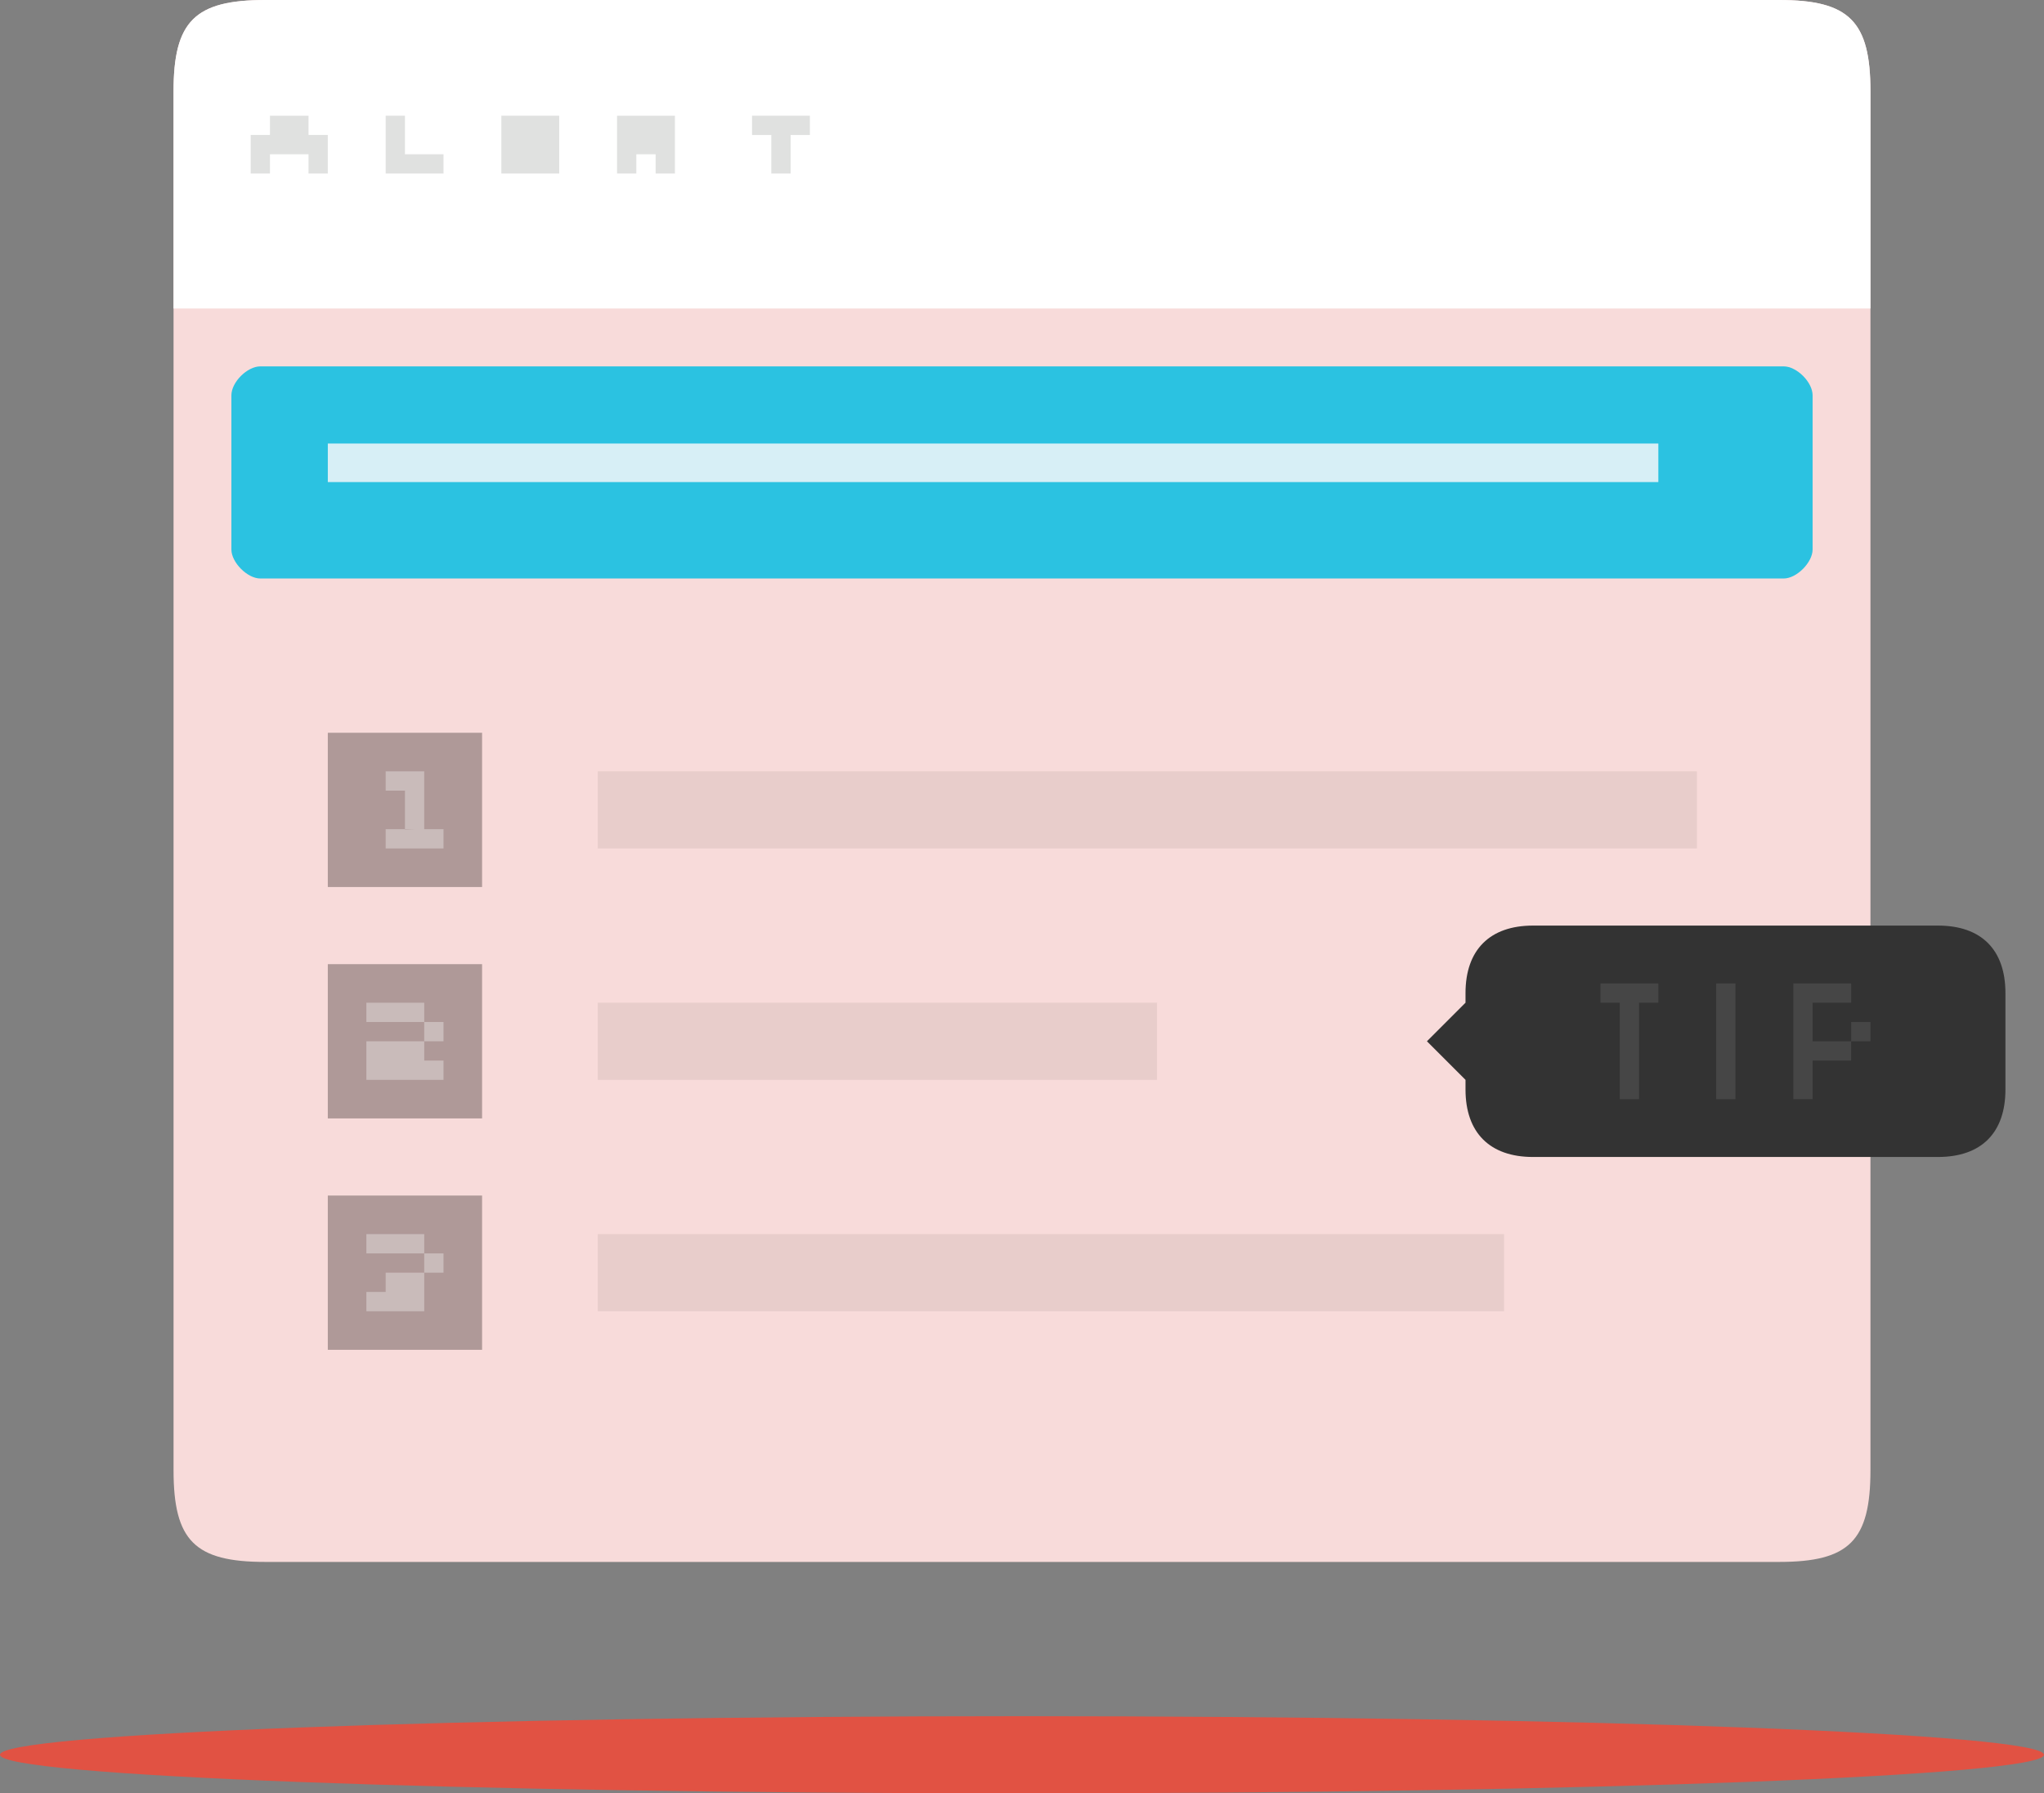 <?xml version="1.0" encoding="utf-8"?>
<!-- Generator: Adobe Illustrator 15.0.0, SVG Export Plug-In . SVG Version: 6.00 Build 0)  -->
<!DOCTYPE svg PUBLIC "-//W3C//DTD SVG 1.1//EN" "http://www.w3.org/Graphics/SVG/1.1/DTD/svg11.dtd">
<svg version="1.1" id="Layer_1" xmlns="http://www.w3.org/2000/svg" xmlns:xlink="http://www.w3.org/1999/xlink" x="0px" y="0px"
	 width="53px" height="46.5px" viewBox="0 0 53 46.5" enable-background="new 0 0 53 46.5" xml:space="preserve">
<rect x="0" y="0" width="53" height="46.5" fill="#808080" stroke="none"/>
<g>
</g>
<g>
</g>
<path fill-rule="evenodd" clip-rule="evenodd" fill="#F8DBDA" d="M4.5,2.37C4.5,0.55,5.05,0,6.88,0h39.25
	c1.82,0,2.37,0.55,2.37,2.37v35.75c0,1.83-0.55,2.38-2.37,2.38H6.88c-1.83,0-2.38-0.55-2.38-2.38V2.37z"/>
<path fill-rule="evenodd" clip-rule="evenodd" fill="#FFFFFF" d="M4.5,2.37C4.5,0.55,5.05,0,6.88,0h39.25
	c1.82,0,2.37,0.55,2.37,2.37V8h-44V2.37z"/>
<path fill-rule="evenodd" clip-rule="evenodd" fill="#2BC2E1" d="M6,10.25C6,9.91,6.41,9.5,6.75,9.5h39.5
	c0.34,0,0.75,0.41,0.75,0.75v4c0,0.33-0.41,0.75-0.75,0.75H6.75C6.41,15,6,14.58,6,14.25V10.25z"/>
<g>
	<path fill-rule="evenodd" clip-rule="evenodd" fill="#E0E1E0" d="M8,3v0.5H7V3H8z M7,4.5V4h1v0.5h0.5v-1H8H7H6.5v1H7z"/>
	<polygon fill-rule="evenodd" clip-rule="evenodd" fill="#E0E1E0" points="10.5,3 10,3 10,4.5 11.5,4.5 11.5,4 10.5,4 	"/>
	<polygon fill-rule="evenodd" clip-rule="evenodd" fill="#E0E1E0" points="14.64,3 13,3 13,4.5 14.5,4.5 14.5,4 13.5,4 14.5,4 
		14.5,3.5 13.5,3.5 14.5,3.5 14.5,3 	"/>
	<path fill-rule="evenodd" clip-rule="evenodd" fill="#E0E1E0" d="M17.5,4.5H18H17.5z M17,4.5h0.5V4H17v0.2V4.5z M17.5,3.5H18H17.5
		v0.03V3.5z M16.5,4.5V4h1V3.5h-1h1V3H16v1.5H16.5z"/>
	<polygon fill-rule="evenodd" clip-rule="evenodd" fill="#E0E1E0" points="20.5,4.5 20.5,3.5 21,3.5 21,3 19.5,3 19.5,3.5 20,3.5 
		20,4.5 	"/>
</g>
<g>
</g>
<path fill-rule="evenodd" clip-rule="evenodd" fill="#E15243" d="M0,45.5c0-0.55,11.87-1,26.5-1c14.641,0,26.5,0.45,26.5,1
	s-11.859,1-26.5,1C11.87,46.5,0,46.05,0,45.5z"/>
<rect x="8.5" y="19" fill-rule="evenodd" clip-rule="evenodd" fill="#AF9998" width="4" height="4"/>
<rect x="8.5" y="25" fill-rule="evenodd" clip-rule="evenodd" fill="#AF9998" width="4" height="4"/>
<rect x="8.5" y="31" fill-rule="evenodd" clip-rule="evenodd" fill="#AF9998" width="4" height="4"/>
<rect x="15.5" y="20" fill-rule="evenodd" clip-rule="evenodd" fill="#E8CDCB" width="28.5" height="2"/>
<rect x="8.5" y="11.5" fill-rule="evenodd" clip-rule="evenodd" fill="#D7EFF6" width="34.5" height="1"/>
<rect x="15.5" y="26" fill-rule="evenodd" clip-rule="evenodd" fill="#E8CDCB" width="14.5" height="2"/>
<rect x="15.5" y="32" fill-rule="evenodd" clip-rule="evenodd" fill="#E8CDCB" width="23.5" height="2"/>
<polygon fill-rule="evenodd" clip-rule="evenodd" fill="#C9BBBA" points="10.75,21.5 10,21.5 10,22 11.5,22 11.5,21.5 11,21.5 
	11,20 10,20 10,20.5 10.5,20.5 10.5,21.51 "/>
<path fill-rule="evenodd" clip-rule="evenodd" fill="#C9BBBA" d="M10,27.5h1V27h-1v0.609V27.5z M11,26H9.5v0.5H11v-0.4V26z M11,27
	h0.5v-0.5H11v0.67V27z M11.5,28v-0.5H10V27H9.5v1H11.5L11.5,28z"/>
<path fill-rule="evenodd" clip-rule="evenodd" fill="#C9BBBA" d="M11,33.5H9.5V34H11v-0.76V33.5z M11,33.5h0.5H11v-0.279V33.5z
	 M10,33.5h1V33h-1v0.38V33.5z M11,32H9.5v0.5H11V32z M11,33h0.5v-0.5H11v0.1V33z"/>
<path fill-rule="evenodd" clip-rule="evenodd" fill="#333333" d="M38,25.75V26l-1,1l1,1v0.25c0,1.12,0.63,1.75,1.75,1.75h10.5
	c1.13,0,1.75-0.63,1.75-1.75v-2.5c0-1.12-0.62-1.75-1.75-1.75h-10.5C38.63,24,38,24.63,38,25.75z"/>
<polygon fill-rule="evenodd" clip-rule="evenodd" fill="#464646" points="42.5,28.4 42.5,26 43,26 43,25.5 41.5,25.5 41.5,26 42,26 
	42,28.5 42.5,28.5 "/>
<rect x="44.5" y="25.5" fill-rule="evenodd" clip-rule="evenodd" fill="#464646" width="0.5" height="3"/>
<path fill-rule="evenodd" clip-rule="evenodd" fill="#464646" d="M48,27h0.5v-0.5H48v0.2V27z M47,28.7v-1.2h1V27h-1v-1h1v-0.5h-1.5
	v3H47V28.7z"/>
</svg>
